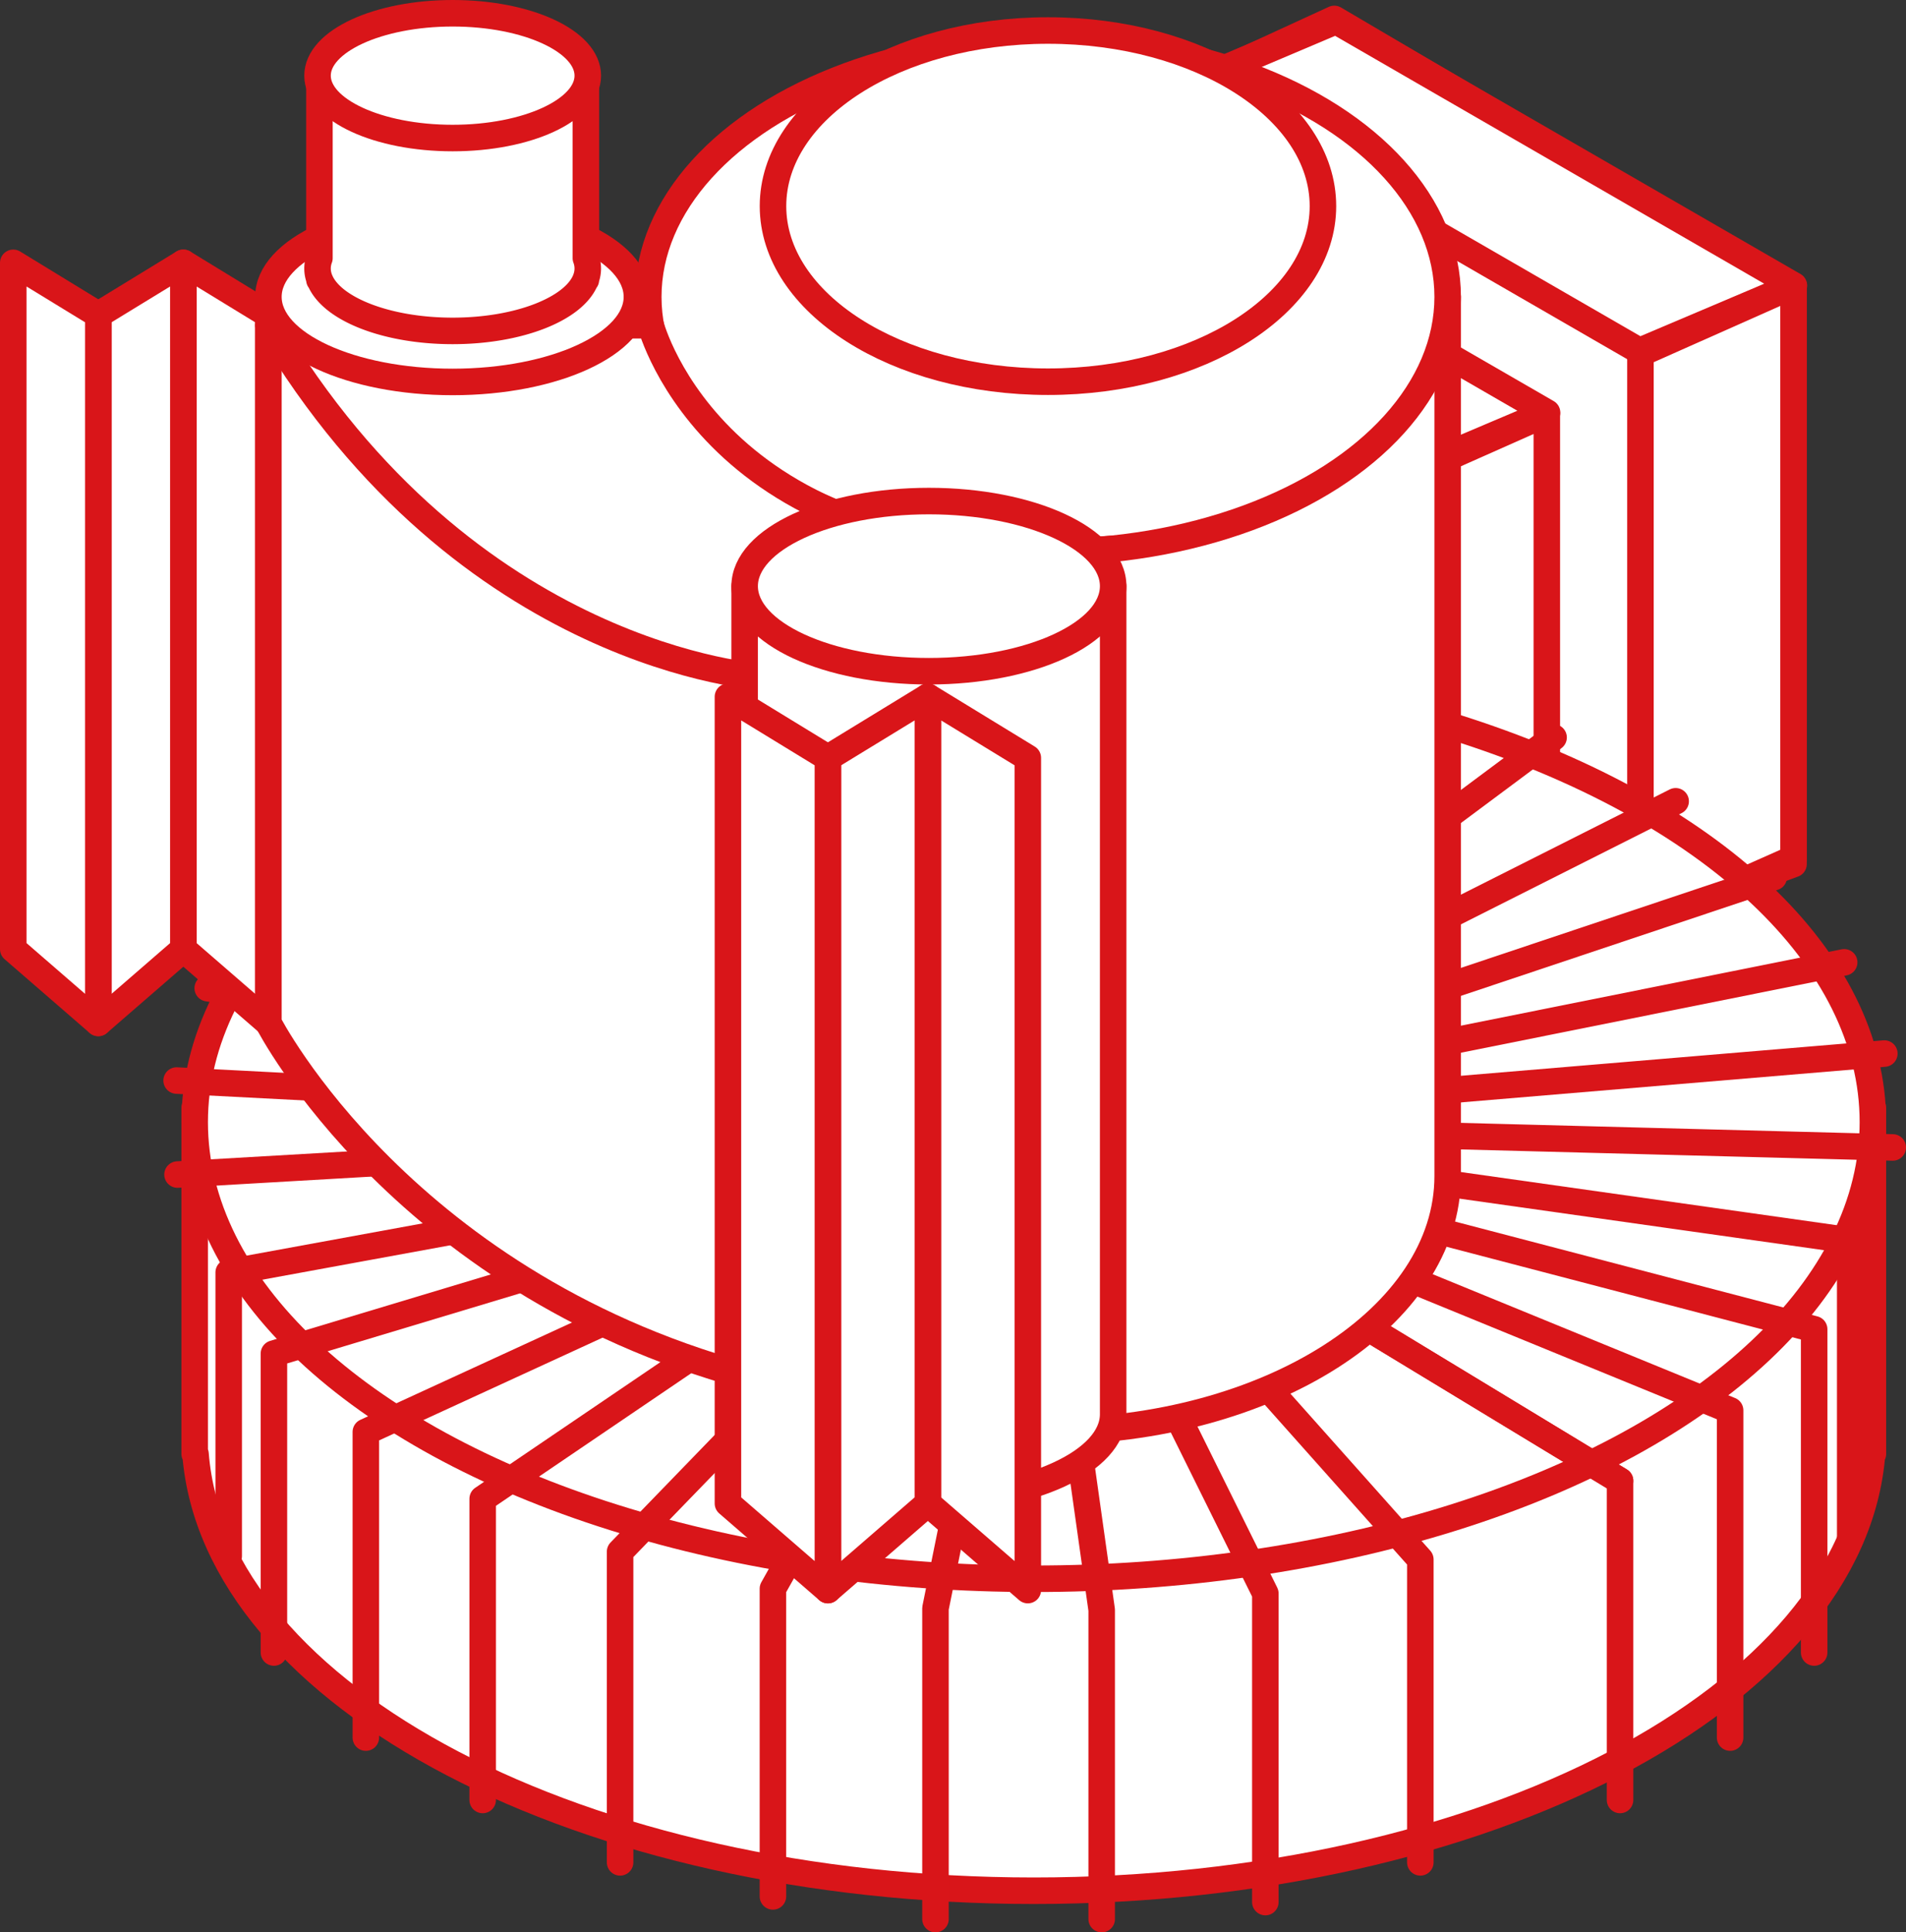 <svg xmlns="http://www.w3.org/2000/svg" viewBox="0 0 215.621 218.507"><rect x="0" y="0" width="215.621" height="218.507" fill="#333333" stroke="none"/><defs><style>.a{fill:#fff;}.a,.b{stroke:#d91519;stroke-linecap:round;stroke-linejoin:round;stroke-width:3px;}.b{fill:none;}</style></defs><title>ventilador</title><polygon class="a" points="150.944 2.141 127.212 13.045 127.212 84.239 168.261 110.536 202.897 97.709 202.897 32.705 150.944 2.141"/><polygon class="a" points="202.939 32.288 185.471 39.689 133.67 9.782 151.138 2.381 202.939 32.288"/><polygon class="a" points="175.014 46.653 161.963 52.182 123.261 29.837 136.312 24.308 175.014 46.653"/><polygon class="a" points="202.897 97.067 185.579 104.764 185.579 39.983 202.897 32.287 202.897 97.067"/><polygon class="a" points="174.988 98.318 161.206 104.443 161.206 52.891 174.988 46.766 174.988 98.318"/><path class="a" d="M183.375,125.288c-17.121-9.124-40.563-14.752-66.425-14.752s-49.304,5.628-66.425,14.752H22.024v39.125h.095C24.281,191.887,65.908,213.8,116.95,213.8s92.669-21.913,94.831-49.387h.095V125.288Z"/><ellipse class="a" cx="116.95" cy="126.892" rx="94.926" ry="51.632"/><line class="b" x1="116.9" y1="127.209" x2="183.272" y2="167.447"/><polyline class="b" points="116.9 127.209 183.272 167.447 183.272 203.538"/><polyline class="b" points="116.9 127.209 195.723 159.48 195.723 196.483"/><polyline class="b" points="116.9 127.209 205.231 150.308 205.231 186.862"/><polyline class="b" points="116.9 127.209 209.31 140.274 209.31 174.034"/><line class="b" x1="116.9" y1="127.209" x2="214.121" y2="129.752"/><line class="b" x1="116.9" y1="127.209" x2="213.171" y2="119.135"/><line class="b" x1="116.9" y1="127.209" x2="208.627" y2="108.819"/><line class="b" x1="116.9" y1="127.209" x2="200.659" y2="99.19"/><line class="b" x1="116.9" y1="127.209" x2="189.563" y2="90.608"/><line class="b" x1="116.9" y1="127.209" x2="175.754" y2="83.391"/><line class="b" x1="116.9" y1="127.209" x2="159.748" y2="77.811"/><line class="b" x1="116.9" y1="127.209" x2="142.142" y2="74.075"/><line class="b" x1="116.9" y1="127.209" x2="123.594" y2="72.322"/><line class="b" x1="116.9" y1="127.209" x2="104.795" y2="72.619"/><line class="b" x1="116.9" y1="127.209" x2="86.449" y2="74.954"/><line class="b" x1="116.9" y1="127.209" x2="69.24" y2="79.24"/><line class="b" x1="116.9" y1="127.209" x2="53.81" y2="85.317"/><line class="b" x1="116.9" y1="127.209" x2="40.735" y2="92.958"/><line class="b" x1="116.9" y1="127.209" x2="30.504" y2="101.878"/><line class="b" x1="116.9" y1="127.209" x2="23.499" y2="111.743"/><line class="b" x1="116.9" y1="127.209" x2="19.981" y2="122.186"/><line class="b" x1="116.9" y1="127.209" x2="20.082" y2="132.816"/><polyline class="b" points="116.9 127.209 25.873 143.879 25.873 175.958"/><polyline class="b" points="116.9 127.209 30.988 153.06 30.988 186.862"/><polyline class="b" points="116.9 127.209 41.387 161.917 41.387 196.483"/><polyline class="b" points="116.9 127.209 54.605 169.479 54.605 203.538"/><polyline class="b" points="116.9 127.209 70.149 175.462 70.149 210.593"/><polyline class="b" points="116.9 127.209 87.439 179.644 87.439 214.442"/><polyline class="b" points="116.9 127.209 105.828 181.868 105.828 217.007"/><polyline class="b" points="116.9 127.209 124.631 182.051 124.631 217.007"/><polyline class="b" points="116.9 127.209 143.145 180.187 143.145 215.083"/><polyline class="b" points="116.9 127.209 160.679 176.345 160.679 210.593"/><polygon class="a" points="30.363 35.601 20.742 29.721 20.742 107.329 30.363 115.667 30.363 35.601"/><polygon class="a" points="11.121 35.601 20.742 29.721 20.742 107.329 11.121 115.667 11.121 35.601"/><polygon class="a" points="11.121 35.601 1.5 29.721 1.5 107.329 11.121 115.667 11.121 35.601"/><path class="a" d="M73.336,33.57V132.985c0,15.94,20.245,28.863,45.218,28.863s45.218-12.922,45.218-28.863V33.57Z"/><ellipse class="a" cx="118.554" cy="33.569" rx="45.218" ry="28.863"/><ellipse class="a" cx="118.554" cy="23.307" rx="31.107" ry="19.856"/><path class="a" d="M30.363,34.852v80.815s15.393,30.145,55.801,40.407V76.543S47.68,69.487,30.363,34.852Z"/><path class="a" d="M30.363,36.776H73.615s7.5,28.795,52.035,25.301L86.163,76.543S52.811,74.618,30.363,36.776Z"/><ellipse class="a" cx="51.208" cy="33.569" rx="20.845" ry="9.621"/><path class="a" d="M66.28,31.534a3.318,3.318,0,0,0,0-2.344V8.555H36.135V29.191a3.318,3.318,0,0,0,0,2.344v.111h.043c1.308,3.284,7.537,5.773,15.03,5.773s13.722-2.489,15.03-5.773H66.28Z"/><ellipse class="a" cx="51.208" cy="8.555" rx="15.287" ry="7.055"/><path class="a" d="M84.239,66.28v93.643c0,5.314,9.333,9.621,20.845,9.621s20.845-4.307,20.845-9.621V66.28Z"/><ellipse class="a" cx="105.085" cy="66.28" rx="20.845" ry="9.621"/><polygon class="a" points="116.274 85.698 104.966 78.788 104.966 170.006 116.274 179.806 116.274 85.698"/><polygon class="a" points="93.658 85.698 104.966 78.788 104.966 170.006 93.658 179.806 93.658 85.698"/><polygon class="a" points="93.658 85.698 82.35 78.788 82.35 170.006 93.658 179.806 93.658 85.698"/></svg>